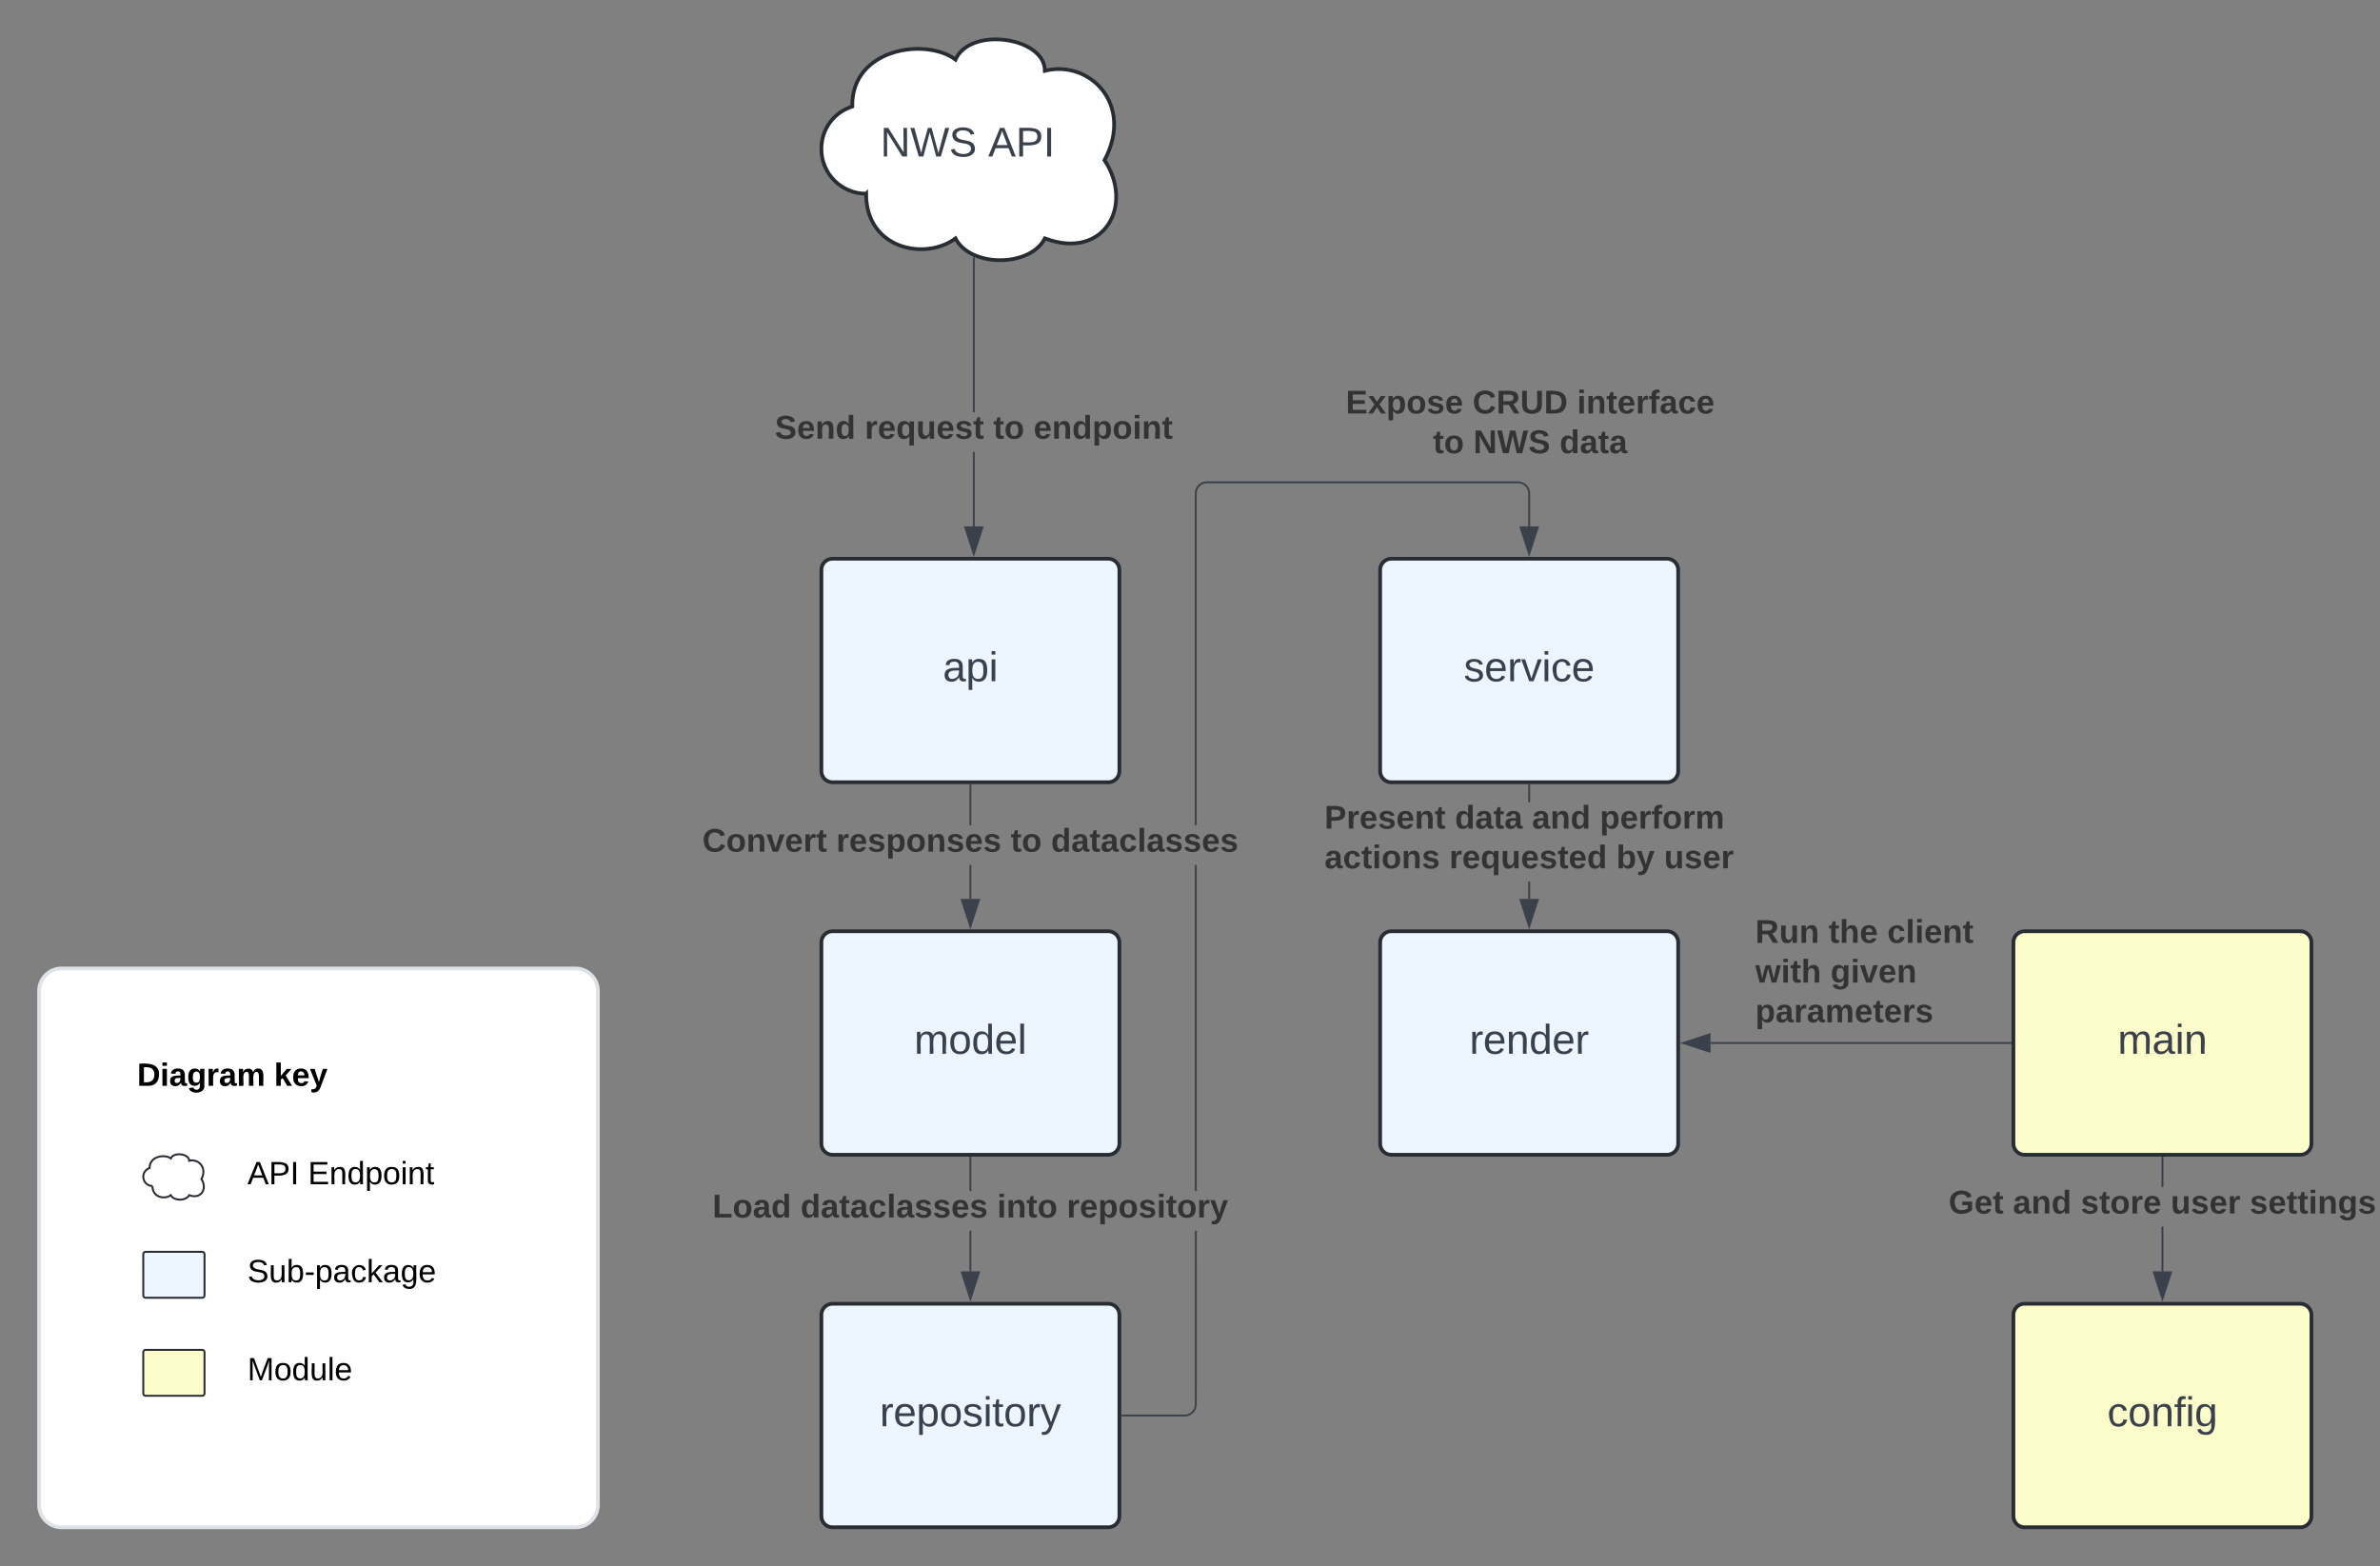 <svg xmlns="http://www.w3.org/2000/svg" xmlns:xlink="http://www.w3.org/1999/xlink" xmlns:lucid="lucid" width="1277.81" height="841"><rect width="100%" height="100%" fill="#808080" stroke="none"/><g transform="translate(281 460)" lucid:page-tab-id="0_0"><path d="M160-154a6 6 0 0 1 6-6h148a6 6 0 0 1 6 6v108a6 6 0 0 1-6 6H166a6 6 0 0 1-6-6z" stroke="#282c33" stroke-width="2" fill="#edf5ff"/><use xlink:href="#a" transform="matrix(1,0,0,1,172,-148) translate(53.216 53.778)"/><path d="M160 46a6 6 0 0 1 6-6h148a6 6 0 0 1 6 6v108a6 6 0 0 1-6 6H166a6 6 0 0 1-6-6z" stroke="#282c33" stroke-width="2" fill="#edf5ff"/><use xlink:href="#b" transform="matrix(1,0,0,1,172,52) translate(37.815 53.778)"/><path d="M160 246a6 6 0 0 1 6-6h148a6 6 0 0 1 6 6v108a6 6 0 0 1-6 6H166a6 6 0 0 1-6-6z" stroke="#282c33" stroke-width="2" fill="#edf5ff"/><use xlink:href="#c" transform="matrix(1,0,0,1,172,252) translate(19.327 53.778)"/><path d="M460-154a6 6 0 0 1 6-6h148a6 6 0 0 1 6 6v108a6 6 0 0 1-6 6H466a6 6 0 0 1-6-6z" stroke="#282c33" stroke-width="2" fill="#edf5ff"/><use xlink:href="#d" transform="matrix(1,0,0,1,472,-148) translate(32.877 53.778)"/><path d="M460 46a6 6 0 0 1 6-6h148a6 6 0 0 1 6 6v108a6 6 0 0 1-6 6H466a6 6 0 0 1-6-6z" stroke="#282c33" stroke-width="2" fill="#edf5ff"/><use xlink:href="#e" transform="matrix(1,0,0,1,472,52) translate(35.963 53.778)"/><path d="M184-356c-13.25 0-24-10.75-24-24 0-10.6 6.5-19.55 16.58-22.82C176-434 216-440 232-428c8-18 48-12 48 6 24-6 48 18 32 48 16 24 0 54-32 42-8 15.6-40 15.6-48 0-16 12-48 6-48-24z" stroke="#282c33" stroke-width="2" fill="#fff"/><use xlink:href="#f" transform="matrix(1,0,0,1,165,-435) translate(26.648 59.028)"/><use xlink:href="#g" transform="matrix(1,0,0,1,165,-435) translate(84.549 59.028)"/><path d="M240.47 22.62h-.94V4.4h.94zm0-39.56h-.94V-38.5h.94z" stroke="#3a414a" stroke-width=".05" fill="#3a414a"/><path d="M240.47-38.5h-.94v-.5h.94z" fill="#3a414a"/><path stroke="#3a414a" stroke-width=".05" fill="#3a414a"/><path d="M240 37.38l-4.63-14.26h9.26z" fill="#3a414a"/><path d="M240 38.92l-5.3-16.28h10.6zm-3.98-15.33L240 35.83l3.98-12.25z" stroke="#3a414a" stroke-width=".05" fill="#3a414a"/><use xlink:href="#h" transform="matrix(1,0,0,1,96.074,-16.943) translate(0 14.222)"/><use xlink:href="#i" transform="matrix(1,0,0,1,96.074,-16.943) translate(71.901 14.222)"/><use xlink:href="#j" transform="matrix(1,0,0,1,96.074,-16.943) translate(165.58 14.222)"/><use xlink:href="#k" transform="matrix(1,0,0,1,96.074,-16.943) translate(187.21 14.222)"/><path d="M240.47 222.62h-.94v-21.8h.94zm0-43.15h-.94V161.5h.94z" stroke="#3a414a" stroke-width=".05" fill="#3a414a"/><path d="M240.47 161.5h-.94v-.5h.94z" fill="#3a414a"/><path stroke="#3a414a" stroke-width=".05" fill="#3a414a"/><path d="M240 237.38l-4.63-14.26h9.26z" fill="#3a414a"/><path d="M240 238.92l-5.3-16.28h10.6zm-3.98-15.33l3.98 12.25 3.98-12.26z" stroke="#3a414a" stroke-width=".05" fill="#3a414a"/><use xlink:href="#l" transform="matrix(1,0,0,1,101.531,179.471) translate(0 14.222)"/><use xlink:href="#m" transform="matrix(1,0,0,1,101.531,179.471) translate(47.259 14.222)"/><use xlink:href="#n" transform="matrix(1,0,0,1,101.531,179.471) translate(152.84 14.222)"/><use xlink:href="#o" transform="matrix(1,0,0,1,101.531,179.471) translate(190.222 14.222)"/><path d="M242.32-177.38h-.95v-39.95h.95zm0-61.3h-.95v-82.95h.95z" stroke="#3a414a" stroke-width=".05" fill="#3a414a"/><path d="M242.32-321.92v.3h-.95v-.7z" fill="#3a414a"/><path stroke="#3a414a" stroke-width=".05" fill="#3a414a"/><path d="M241.85-162.62l-4.64-14.26h9.28z" fill="#3a414a"/><path d="M241.85-161.08l-5.3-16.28h10.6zm-3.98-15.33l3.98 12.24 3.98-12.25z" stroke="#3a414a" stroke-width=".05" fill="#3a414a"/><use xlink:href="#p" transform="matrix(1,0,0,1,135.008,-238.668) translate(0 14.222)"/><use xlink:href="#q" transform="matrix(1,0,0,1,135.008,-238.668) translate(48.296 14.222)"/><use xlink:href="#j" transform="matrix(1,0,0,1,135.008,-238.668) translate(117.284 14.222)"/><use xlink:href="#r" transform="matrix(1,0,0,1,135.008,-238.668) translate(138.914 14.222)"/><path d="M361.48 294.02l-.08 1-.24.98-.4.94-.52.87-.66.78-.77.66-.86.53-.94.4-1 .23-.98.08H321.5v-.96h33.48l.88-.06.85-.2.8-.34.75-.45.66-.56.57-.65.45-.74.33-.8.2-.84.07-.88V200.8h.96zm0-114.55h-.96V4.4h.96zM535-201.4l1 .24.94.4.87.52.78.66.66.77.53.86.4.94.23 1 .08.98v17.64h-.96v-17.6l-.06-.88-.2-.85-.34-.8-.45-.75-.56-.66-.65-.57-.74-.45-.8-.33-.84-.2-.88-.08H367.02l-.88.07-.85.2-.8.34-.75.45-.66.56-.57.65-.45.74-.33.8-.2.84-.07.88v178.04h-.96v-178.08l.08-1 .24-.98.4-.94.52-.87.66-.78.77-.66.86-.53.94-.4 1-.23.98-.07h167.04z" stroke="#3a414a" stroke-width=".05" fill="#3a414a"/><path d="M321.5 300.48h-.5v-.96h.5z" fill="#3a414a"/><path stroke="#3a414a" stroke-width=".05" fill="#3a414a"/><path d="M540-162.62l-4.63-14.26h9.26z" fill="#3a414a"/><path d="M540-161.08l-5.3-16.28h10.6zm-3.98-15.33l3.98 12.25 3.98-12.26z" stroke="#3a414a" stroke-width=".05" fill="#3a414a"/><use xlink:href="#s" transform="matrix(1,0,0,1,441.55,-252.234) translate(0.005 14.222)"/><use xlink:href="#t" transform="matrix(1,0,0,1,441.55,-252.234) translate(68.054 14.222)"/><use xlink:href="#u" transform="matrix(1,0,0,1,441.55,-252.234) translate(124.153 14.222)"/><use xlink:href="#v" transform="matrix(1,0,0,1,441.55,-252.234) translate(46.845 35.556)"/><use xlink:href="#w" transform="matrix(1,0,0,1,441.55,-252.234) translate(68.474 35.556)"/><use xlink:href="#x" transform="matrix(1,0,0,1,441.55,-252.234) translate(114.795 35.556)"/><path d="M540.48 22.62h-.96v-9.3h.96zm0-51.95h-.96v-9.17h.96z" stroke="#3a414a" stroke-width=".05" fill="#3a414a"/><path d="M540.48-38.5h-.96v-.5h.96z" fill="#3a414a"/><path stroke="#3a414a" stroke-width=".05" fill="#3a414a"/><path d="M540 37.38l-4.63-14.26h9.26z" fill="#3a414a"/><path d="M540 38.92l-5.3-16.28h10.6zm-3.98-15.33L540 35.83l3.98-12.25z" stroke="#3a414a" stroke-width=".05" fill="#3a414a"/><use xlink:href="#y" transform="matrix(1,0,0,1,430.099,-29.333) translate(0 14.222)"/><use xlink:href="#z" transform="matrix(1,0,0,1,430.099,-29.333) translate(70.025 14.222)"/><use xlink:href="#A" transform="matrix(1,0,0,1,430.099,-29.333) translate(111.407 14.222)"/><use xlink:href="#B" transform="matrix(1,0,0,1,430.099,-29.333) translate(147.852 14.222)"/><use xlink:href="#C" transform="matrix(1,0,0,1,430.099,-29.333) translate(0 35.556)"/><use xlink:href="#D" transform="matrix(1,0,0,1,430.099,-29.333) translate(67.012 35.556)"/><use xlink:href="#E" transform="matrix(1,0,0,1,430.099,-29.333) translate(156.691 35.556)"/><use xlink:href="#F" transform="matrix(1,0,0,1,430.099,-29.333) translate(182.321 35.556)"/><path d="M800 46a6 6 0 0 1 6-6h148a6 6 0 0 1 6 6v108a6 6 0 0 1-6 6H806a6 6 0 0 1-6-6z" stroke="#282c33" stroke-width="2" fill="#fcfcca"/><g><use xlink:href="#G" transform="matrix(1,0,0,1,812,52) translate(43.988 53.778)"/></g><path d="M800 246a6 6 0 0 1 6-6h148a6 6 0 0 1 6 6v108a6 6 0 0 1-6 6H806a6 6 0 0 1-6-6z" stroke="#282c33" stroke-width="2" fill="#fcfcca"/><g><use xlink:href="#H" transform="matrix(1,0,0,1,812,252) translate(38.401 53.778)"/></g><path d="M798.5 100H637.38" stroke="#3a414a" fill="none"/><path d="M799 100.47h-.5v-.94h.5z" stroke="#3a414a" stroke-width=".05" fill="#3a414a"/><path d="M622.62 100l14.26-4.64v9.28z" stroke="#3a414a" fill="#3a414a"/><g><use xlink:href="#I" transform="matrix(1,0,0,1,661.407,32) translate(0 14.222)"/><use xlink:href="#J" transform="matrix(1,0,0,1,661.407,32) translate(39.358 14.222)"/><use xlink:href="#K" transform="matrix(1,0,0,1,661.407,32) translate(70.864 14.222)"/><use xlink:href="#L" transform="matrix(1,0,0,1,661.407,32) translate(0 35.556)"/><use xlink:href="#M" transform="matrix(1,0,0,1,661.407,32) translate(40.395 35.556)"/><use xlink:href="#N" transform="matrix(1,0,0,1,661.407,32) translate(0 56.889)"/></g><path d="M880.48 222.62h-.96v-23.95h.96zm0-45.3h-.96V161.5h.96z" stroke="#3a414a" stroke-width=".05" fill="#3a414a"/><path d="M880.48 161.5h-.96v-.5h.96z" fill="#3a414a"/><path stroke="#3a414a" stroke-width=".05" fill="#3a414a"/><path d="M880 237.38l-4.63-14.26h9.26z" fill="#3a414a"/><path d="M880 238.92l-5.3-16.28h10.6zm-3.98-15.33l3.98 12.25 3.98-12.26z" stroke="#3a414a" stroke-width=".05" fill="#3a414a"/><g><use xlink:href="#O" transform="matrix(1,0,0,1,765.185,177.333) translate(0 14.222)"/><use xlink:href="#P" transform="matrix(1,0,0,1,765.185,177.333) translate(34.519 14.222)"/><use xlink:href="#Q" transform="matrix(1,0,0,1,765.185,177.333) translate(70.963 14.222)"/><use xlink:href="#R" transform="matrix(1,0,0,1,765.185,177.333) translate(119.259 14.222)"/><use xlink:href="#S" transform="matrix(1,0,0,1,765.185,177.333) translate(161.679 14.222)"/></g><path d="M-260 72a12 12 0 0 1 12-12H28a12 12 0 0 1 12 12v276a12 12 0 0 1-12 12h-276a12 12 0 0 1-12-12z" stroke="#dfe3e8" stroke-width="2" fill="#fff"/><path d="M-199.15 176.77c-2.72 0-4.93-2.2-4.93-4.94 0-2.18 1.33-4.02 3.4-4.7-.1-6.4 8.1-7.63 11.4-5.16 1.64-3.7 9.87-2.47 9.87 1.23 4.92-1.23 9.85 3.7 6.56 9.87 3.3 4.93 0 11.1-6.57 8.63-1.66 3.2-8.24 3.2-9.88 0-3.3 2.47-9.87 1.23-9.87-4.93z" stroke="#282c33" stroke-width="1.05" fill="#fff"/><path d="M-204.08 213.36c0-.68.55-1.24 1.23-1.24h30.42c.7 0 1.24.56 1.24 1.24v22.2c0 .68-.54 1.23-1.23 1.23h-30.42c-.68 0-1.23-.56-1.23-1.24z" stroke="#282c33" stroke-width="1.05" fill="#edf5ff"/><path d="M-204.08 266c0-.7.55-1.25 1.23-1.25h30.42c.7 0 1.24.56 1.24 1.24v22.2c0 .67-.54 1.22-1.23 1.22h-30.42c-.68 0-1.23-.55-1.23-1.23z" stroke="#282c33" stroke-width="1.05" fill="#fcfcca"/><g><use xlink:href="#T" transform="matrix(1,0,0,1,-207.373,99.47) translate(0 23.524)"/><use xlink:href="#U" transform="matrix(1,0,0,1,-207.373,99.47) translate(73.537 23.524)"/></g><g><use xlink:href="#V" transform="matrix(1,0,0,1,-148.167,152.097) translate(0 23.729)"/><use xlink:href="#W" transform="matrix(1,0,0,1,-148.167,152.097) translate(32.513 23.729)"/></g><g><use xlink:href="#X" transform="matrix(1,0,0,1,-148.167,204.724) translate(0 23.729)"/></g><g><use xlink:href="#Y" transform="matrix(1,0,0,1,-148.167,257.352) translate(0 23.729)"/></g><defs><path fill="#3a414a" d="M141-36C126-15 110 5 73 4 37 3 15-17 15-53c-1-64 63-63 125-63 3-35-9-54-41-54-24 1-41 7-42 31l-33-3c5-37 33-52 76-52 45 0 72 20 72 64v82c-1 20 7 32 28 27v20c-31 9-61-2-59-35zM48-53c0 20 12 33 32 33 41-3 63-29 60-74-43 2-92-5-92 41" id="Z"/><path fill="#3a414a" d="M115-194c55 1 70 41 70 98S169 2 115 4C84 4 66-9 55-30l1 105H24l-1-265h31l2 30c10-21 28-34 59-34zm-8 174c40 0 45-34 45-75s-6-73-45-74c-42 0-51 32-51 76 0 43 10 73 51 73" id="aa"/><path fill="#3a414a" d="M24-231v-30h32v30H24zM24 0v-190h32V0H24" id="ab"/><g id="a"><use transform="matrix(0.062,0,0,0.062,0,0)" xlink:href="#Z"/><use transform="matrix(0.062,0,0,0.062,12.346,0)" xlink:href="#aa"/><use transform="matrix(0.062,0,0,0.062,24.691,0)" xlink:href="#ab"/></g><path fill="#3a414a" d="M210-169c-67 3-38 105-44 169h-31v-121c0-29-5-50-35-48C34-165 62-65 56 0H25l-1-190h30c1 10-1 24 2 32 10-44 99-50 107 0 11-21 27-35 58-36 85-2 47 119 55 194h-31v-121c0-29-5-49-35-48" id="ac"/><path fill="#3a414a" d="M100-194c62-1 85 37 85 99 1 63-27 99-86 99S16-35 15-95c0-66 28-99 85-99zM99-20c44 1 53-31 53-75 0-43-8-75-51-75s-53 32-53 75 10 74 51 75" id="ad"/><path fill="#3a414a" d="M85-194c31 0 48 13 60 33l-1-100h32l1 261h-30c-2-10 0-23-3-31C134-8 116 4 85 4 32 4 16-35 15-94c0-66 23-100 70-100zm9 24c-40 0-46 34-46 75 0 40 6 74 45 74 42 0 51-32 51-76 0-42-9-74-50-73" id="ae"/><path fill="#3a414a" d="M100-194c63 0 86 42 84 106H49c0 40 14 67 53 68 26 1 43-12 49-29l28 8c-11 28-37 45-77 45C44 4 14-33 15-96c1-61 26-98 85-98zm52 81c6-60-76-77-97-28-3 7-6 17-6 28h103" id="af"/><path fill="#3a414a" d="M24 0v-261h32V0H24" id="ag"/><g id="b"><use transform="matrix(0.062,0,0,0.062,0,0)" xlink:href="#ac"/><use transform="matrix(0.062,0,0,0.062,18.457,0)" xlink:href="#ad"/><use transform="matrix(0.062,0,0,0.062,30.802,0)" xlink:href="#ae"/><use transform="matrix(0.062,0,0,0.062,43.148,0)" xlink:href="#af"/><use transform="matrix(0.062,0,0,0.062,55.494,0)" xlink:href="#ag"/></g><path fill="#3a414a" d="M114-163C36-179 61-72 57 0H25l-1-190h30c1 12-1 29 2 39 6-27 23-49 58-41v29" id="ah"/><path fill="#3a414a" d="M135-143c-3-34-86-38-87 0 15 53 115 12 119 90S17 21 10-45l28-5c4 36 97 45 98 0-10-56-113-15-118-90-4-57 82-63 122-42 12 7 21 19 24 35" id="ai"/><path fill="#3a414a" d="M59-47c-2 24 18 29 38 22v24C64 9 27 4 27-40v-127H5v-23h24l9-43h21v43h35v23H59v120" id="aj"/><path fill="#3a414a" d="M179-190L93 31C79 59 56 82 12 73V49c39 6 53-20 64-50L1-190h34L92-34l54-156h33" id="ak"/><g id="c"><use transform="matrix(0.062,0,0,0.062,0,0)" xlink:href="#ah"/><use transform="matrix(0.062,0,0,0.062,7.346,0)" xlink:href="#af"/><use transform="matrix(0.062,0,0,0.062,19.691,0)" xlink:href="#aa"/><use transform="matrix(0.062,0,0,0.062,32.037,0)" xlink:href="#ad"/><use transform="matrix(0.062,0,0,0.062,44.383,0)" xlink:href="#ai"/><use transform="matrix(0.062,0,0,0.062,55.494,0)" xlink:href="#ab"/><use transform="matrix(0.062,0,0,0.062,60.37,0)" xlink:href="#aj"/><use transform="matrix(0.062,0,0,0.062,66.543,0)" xlink:href="#ad"/><use transform="matrix(0.062,0,0,0.062,78.889,0)" xlink:href="#ah"/><use transform="matrix(0.062,0,0,0.062,86.235,0)" xlink:href="#ak"/></g><path fill="#3a414a" d="M108 0H70L1-190h34L89-25l56-165h34" id="al"/><path fill="#3a414a" d="M96-169c-40 0-48 33-48 73s9 75 48 75c24 0 41-14 43-38l32 2c-6 37-31 61-74 61-59 0-76-41-82-99-10-93 101-131 147-64 4 7 5 14 7 22l-32 3c-4-21-16-35-41-35" id="am"/><g id="d"><use transform="matrix(0.062,0,0,0.062,0,0)" xlink:href="#ai"/><use transform="matrix(0.062,0,0,0.062,11.111,0)" xlink:href="#af"/><use transform="matrix(0.062,0,0,0.062,23.457,0)" xlink:href="#ah"/><use transform="matrix(0.062,0,0,0.062,30.802,0)" xlink:href="#al"/><use transform="matrix(0.062,0,0,0.062,41.914,0)" xlink:href="#ab"/><use transform="matrix(0.062,0,0,0.062,46.79,0)" xlink:href="#am"/><use transform="matrix(0.062,0,0,0.062,57.901,0)" xlink:href="#af"/></g><path fill="#3a414a" d="M117-194c89-4 53 116 60 194h-32v-121c0-31-8-49-39-48C34-167 62-67 57 0H25l-1-190h30c1 10-1 24 2 32 11-22 29-35 61-36" id="an"/><g id="e"><use transform="matrix(0.062,0,0,0.062,0,0)" xlink:href="#ah"/><use transform="matrix(0.062,0,0,0.062,7.346,0)" xlink:href="#af"/><use transform="matrix(0.062,0,0,0.062,19.691,0)" xlink:href="#an"/><use transform="matrix(0.062,0,0,0.062,32.037,0)" xlink:href="#ae"/><use transform="matrix(0.062,0,0,0.062,44.383,0)" xlink:href="#af"/><use transform="matrix(0.062,0,0,0.062,56.728,0)" xlink:href="#ah"/></g><path fill="#3a414a" d="M190 0L58-211 59 0H30v-248h39L202-35l-2-213h31V0h-41" id="ao"/><path fill="#3a414a" d="M266 0h-40l-56-210L115 0H75L2-248h35L96-30l15-64 43-154h32l59 218 59-218h35" id="ap"/><path fill="#3a414a" d="M185-189c-5-48-123-54-124 2 14 75 158 14 163 119 3 78-121 87-175 55-17-10-28-26-33-46l33-7c5 56 141 63 141-1 0-78-155-14-162-118-5-82 145-84 179-34 5 7 8 16 11 25" id="aq"/><g id="f"><use transform="matrix(0.062,0,0,0.062,0,0)" xlink:href="#ao"/><use transform="matrix(0.062,0,0,0.062,15.988,0)" xlink:href="#ap"/><use transform="matrix(0.062,0,0,0.062,36.914,0)" xlink:href="#aq"/></g><path fill="#3a414a" d="M205 0l-28-72H64L36 0H1l101-248h38L239 0h-34zm-38-99l-47-123c-12 45-31 82-46 123h93" id="ar"/><path fill="#3a414a" d="M30-248c87 1 191-15 191 75 0 78-77 80-158 76V0H30v-248zm33 125c57 0 124 11 124-50 0-59-68-47-124-48v98" id="as"/><path fill="#3a414a" d="M33 0v-248h34V0H33" id="at"/><g id="g"><use transform="matrix(0.062,0,0,0.062,0,0)" xlink:href="#ar"/><use transform="matrix(0.062,0,0,0.062,14.815,0)" xlink:href="#as"/><use transform="matrix(0.062,0,0,0.062,29.63,0)" xlink:href="#at"/></g><path fill="#333" d="M67-125c0 53 21 87 73 88 37 1 54-22 65-47l45 17C233-25 199 4 140 4 58 4 20-42 15-125 8-235 124-281 211-232c18 10 29 29 36 50l-46 12c-8-25-30-41-62-41-52 0-71 34-72 86" id="au"/><path fill="#333" d="M110-194c64 0 96 36 96 99 0 64-35 99-97 99-61 0-95-36-95-99 0-62 34-99 96-99zm-1 164c35 0 45-28 45-65 0-40-10-65-43-65-34 0-45 26-45 65 0 36 10 65 43 65" id="av"/><path fill="#333" d="M135-194c87-1 58 113 63 194h-50c-7-57 23-157-34-157-59 0-34 97-39 157H25l-1-190h47c2 12-1 28 3 38 12-26 28-41 61-42" id="aw"/><path fill="#333" d="M128 0H69L1-190h53L99-40l48-150h52" id="ax"/><path fill="#333" d="M185-48c-13 30-37 53-82 52C43 2 14-33 14-96s30-98 90-98c62 0 83 45 84 108H66c0 31 8 55 39 56 18 0 30-7 34-22zm-45-69c5-46-57-63-70-21-2 6-4 13-4 21h74" id="ay"/><path fill="#333" d="M135-150c-39-12-60 13-60 57V0H25l-1-190h47c2 13-1 29 3 40 6-28 27-53 61-41v41" id="az"/><path fill="#333" d="M115-3C79 11 28 4 28-45v-112H4v-33h27l15-45h31v45h36v33H77v99c-1 23 16 31 38 25v30" id="aA"/><g id="h"><use transform="matrix(0.049,0,0,0.049,0,0)" xlink:href="#au"/><use transform="matrix(0.049,0,0,0.049,12.79,0)" xlink:href="#av"/><use transform="matrix(0.049,0,0,0.049,23.605,0)" xlink:href="#aw"/><use transform="matrix(0.049,0,0,0.049,34.42,0)" xlink:href="#ax"/><use transform="matrix(0.049,0,0,0.049,44.296,0)" xlink:href="#ay"/><use transform="matrix(0.049,0,0,0.049,54.173,0)" xlink:href="#az"/><use transform="matrix(0.049,0,0,0.049,61.086,0)" xlink:href="#aA"/></g><path fill="#333" d="M137-138c1-29-70-34-71-4 15 46 118 7 119 86 1 83-164 76-172 9l43-7c4 19 20 25 44 25 33 8 57-30 24-41C81-84 22-81 20-136c-2-80 154-74 161-7" id="aB"/><path fill="#333" d="M135-194c53 0 70 44 70 98 0 56-19 98-73 100-31 1-45-17-59-34 3 33 2 69 2 105H25l-1-265h48c2 10 0 23 3 31 11-24 29-35 60-35zM114-30c33 0 39-31 40-66 0-38-9-64-40-64-56 0-55 130 0 130" id="aC"/><g id="i"><use transform="matrix(0.049,0,0,0.049,0,0)" xlink:href="#az"/><use transform="matrix(0.049,0,0,0.049,6.914,0)" xlink:href="#ay"/><use transform="matrix(0.049,0,0,0.049,16.79,0)" xlink:href="#aB"/><use transform="matrix(0.049,0,0,0.049,26.667,0)" xlink:href="#aC"/><use transform="matrix(0.049,0,0,0.049,37.481,0)" xlink:href="#av"/><use transform="matrix(0.049,0,0,0.049,48.296,0)" xlink:href="#aw"/><use transform="matrix(0.049,0,0,0.049,59.111,0)" xlink:href="#aB"/><use transform="matrix(0.049,0,0,0.049,68.988,0)" xlink:href="#ay"/><use transform="matrix(0.049,0,0,0.049,78.864,0)" xlink:href="#aB"/></g><g id="j"><use transform="matrix(0.049,0,0,0.049,0,0)" xlink:href="#aA"/><use transform="matrix(0.049,0,0,0.049,5.877,0)" xlink:href="#av"/></g><path fill="#333" d="M88-194c31-1 46 15 58 34l-1-101h50l1 261h-48c-2-10 0-23-3-31C134-8 116 4 84 4 32 4 16-41 15-95c0-56 19-97 73-99zm17 164c33 0 40-30 41-66 1-37-9-64-41-64s-38 30-39 65c0 43 13 65 39 65" id="aD"/><path fill="#333" d="M133-34C117-15 103 5 69 4 32 3 11-16 11-54c-1-60 55-63 116-61 1-26-3-47-28-47-18 1-26 9-28 27l-52-2c7-38 36-58 82-57s74 22 75 68l1 82c-1 14 12 18 25 15v27c-30 8-71 5-69-32zm-48 3c29 0 43-24 42-57-32 0-66-3-65 30 0 17 8 27 23 27" id="aE"/><path fill="#333" d="M190-63c-7 42-38 67-86 67-59 0-84-38-90-98-12-110 154-137 174-36l-49 2c-2-19-15-32-35-32-30 0-35 28-38 64-6 74 65 87 74 30" id="aF"/><path fill="#333" d="M25 0v-261h50V0H25" id="aG"/><g id="k"><use transform="matrix(0.049,0,0,0.049,0,0)" xlink:href="#aD"/><use transform="matrix(0.049,0,0,0.049,10.815,0)" xlink:href="#aE"/><use transform="matrix(0.049,0,0,0.049,20.691,0)" xlink:href="#aA"/><use transform="matrix(0.049,0,0,0.049,26.568,0)" xlink:href="#aE"/><use transform="matrix(0.049,0,0,0.049,36.444,0)" xlink:href="#aF"/><use transform="matrix(0.049,0,0,0.049,46.321,0)" xlink:href="#aG"/><use transform="matrix(0.049,0,0,0.049,51.259,0)" xlink:href="#aE"/><use transform="matrix(0.049,0,0,0.049,61.136,0)" xlink:href="#aB"/><use transform="matrix(0.049,0,0,0.049,71.012,0)" xlink:href="#aB"/><use transform="matrix(0.049,0,0,0.049,80.889,0)" xlink:href="#ay"/><use transform="matrix(0.049,0,0,0.049,90.765,0)" xlink:href="#aB"/></g><path fill="#333" d="M24 0v-248h52v208h133V0H24" id="aH"/><g id="l"><use transform="matrix(0.049,0,0,0.049,0,0)" xlink:href="#aH"/><use transform="matrix(0.049,0,0,0.049,10.815,0)" xlink:href="#av"/><use transform="matrix(0.049,0,0,0.049,21.63,0)" xlink:href="#aE"/><use transform="matrix(0.049,0,0,0.049,31.506,0)" xlink:href="#aD"/></g><g id="m"><use transform="matrix(0.049,0,0,0.049,0,0)" xlink:href="#aD"/><use transform="matrix(0.049,0,0,0.049,10.815,0)" xlink:href="#aE"/><use transform="matrix(0.049,0,0,0.049,20.691,0)" xlink:href="#aA"/><use transform="matrix(0.049,0,0,0.049,26.568,0)" xlink:href="#aE"/><use transform="matrix(0.049,0,0,0.049,36.444,0)" xlink:href="#aF"/><use transform="matrix(0.049,0,0,0.049,46.321,0)" xlink:href="#aG"/><use transform="matrix(0.049,0,0,0.049,51.259,0)" xlink:href="#aE"/><use transform="matrix(0.049,0,0,0.049,61.136,0)" xlink:href="#aB"/><use transform="matrix(0.049,0,0,0.049,71.012,0)" xlink:href="#aB"/><use transform="matrix(0.049,0,0,0.049,80.889,0)" xlink:href="#ay"/><use transform="matrix(0.049,0,0,0.049,90.765,0)" xlink:href="#aB"/></g><path fill="#333" d="M25-224v-37h50v37H25zM25 0v-190h50V0H25" id="aI"/><g id="n"><use transform="matrix(0.049,0,0,0.049,0,0)" xlink:href="#aI"/><use transform="matrix(0.049,0,0,0.049,4.938,0)" xlink:href="#aw"/><use transform="matrix(0.049,0,0,0.049,15.753,0)" xlink:href="#aA"/><use transform="matrix(0.049,0,0,0.049,21.63,0)" xlink:href="#av"/></g><path fill="#333" d="M123 10C108 53 80 86 19 72V37c35 8 53-11 59-39L3-190h52l48 148c12-52 28-100 44-148h51" id="aJ"/><g id="o"><use transform="matrix(0.049,0,0,0.049,0,0)" xlink:href="#az"/><use transform="matrix(0.049,0,0,0.049,6.914,0)" xlink:href="#ay"/><use transform="matrix(0.049,0,0,0.049,16.79,0)" xlink:href="#aC"/><use transform="matrix(0.049,0,0,0.049,27.605,0)" xlink:href="#av"/><use transform="matrix(0.049,0,0,0.049,38.42,0)" xlink:href="#aB"/><use transform="matrix(0.049,0,0,0.049,48.296,0)" xlink:href="#aI"/><use transform="matrix(0.049,0,0,0.049,53.235,0)" xlink:href="#aA"/><use transform="matrix(0.049,0,0,0.049,59.111,0)" xlink:href="#av"/><use transform="matrix(0.049,0,0,0.049,69.926,0)" xlink:href="#az"/><use transform="matrix(0.049,0,0,0.049,76.84,0)" xlink:href="#aJ"/></g><path fill="#333" d="M169-182c-1-43-94-46-97-3 18 66 151 10 154 114 3 95-165 93-204 36-6-8-10-19-12-30l50-8c3 46 112 56 116 5-17-69-150-10-154-114-4-87 153-88 188-35 5 8 8 18 10 28" id="aK"/><g id="p"><use transform="matrix(0.049,0,0,0.049,0,0)" xlink:href="#aK"/><use transform="matrix(0.049,0,0,0.049,11.852,0)" xlink:href="#ay"/><use transform="matrix(0.049,0,0,0.049,21.728,0)" xlink:href="#aw"/><use transform="matrix(0.049,0,0,0.049,32.543,0)" xlink:href="#aD"/></g><path fill="#333" d="M84 4C32 4 15-41 15-95c0-55 18-99 73-99 29 0 47 12 58 34l2-30h48l-1 265h-49V-32C136-9 114 4 84 4zm21-34c32 0 41-29 41-66 0-36-9-64-40-64-33 0-39 30-40 65 0 43 13 65 39 65" id="aL"/><path fill="#333" d="M85 4C-2 5 27-109 22-190h50c7 57-23 150 33 157 60-5 35-97 40-157h50l1 190h-47c-2-12 1-28-3-38-12 25-28 42-61 42" id="aM"/><g id="q"><use transform="matrix(0.049,0,0,0.049,0,0)" xlink:href="#az"/><use transform="matrix(0.049,0,0,0.049,6.914,0)" xlink:href="#ay"/><use transform="matrix(0.049,0,0,0.049,16.79,0)" xlink:href="#aL"/><use transform="matrix(0.049,0,0,0.049,27.605,0)" xlink:href="#aM"/><use transform="matrix(0.049,0,0,0.049,38.42,0)" xlink:href="#ay"/><use transform="matrix(0.049,0,0,0.049,48.296,0)" xlink:href="#aB"/><use transform="matrix(0.049,0,0,0.049,58.173,0)" xlink:href="#aA"/></g><g id="r"><use transform="matrix(0.049,0,0,0.049,0,0)" xlink:href="#ay"/><use transform="matrix(0.049,0,0,0.049,9.877,0)" xlink:href="#aw"/><use transform="matrix(0.049,0,0,0.049,20.691,0)" xlink:href="#aD"/><use transform="matrix(0.049,0,0,0.049,31.506,0)" xlink:href="#aC"/><use transform="matrix(0.049,0,0,0.049,42.321,0)" xlink:href="#av"/><use transform="matrix(0.049,0,0,0.049,53.136,0)" xlink:href="#aI"/><use transform="matrix(0.049,0,0,0.049,58.074,0)" xlink:href="#aw"/><use transform="matrix(0.049,0,0,0.049,68.889,0)" xlink:href="#aA"/></g><path fill="#333" d="M24 0v-248h195v40H76v63h132v40H76v65h150V0H24" id="aN"/><path fill="#333" d="M144 0l-44-69L55 0H2l70-98-66-92h53l41 62 40-62h54l-67 91 71 99h-54" id="aO"/><g id="s"><use transform="matrix(0.049,0,0,0.049,0,0)" xlink:href="#aN"/><use transform="matrix(0.049,0,0,0.049,11.852,0)" xlink:href="#aO"/><use transform="matrix(0.049,0,0,0.049,21.728,0)" xlink:href="#aC"/><use transform="matrix(0.049,0,0,0.049,32.543,0)" xlink:href="#av"/><use transform="matrix(0.049,0,0,0.049,43.358,0)" xlink:href="#aB"/><use transform="matrix(0.049,0,0,0.049,53.235,0)" xlink:href="#ay"/></g><path fill="#333" d="M240-174c0 40-23 61-54 70L253 0h-59l-57-94H76V0H24v-248c93 4 217-23 216 74zM76-134c48-2 112 12 112-38 0-48-66-32-112-35v73" id="aP"/><path fill="#333" d="M238-95c0 69-44 99-111 99C63 4 22-25 22-93v-155h51v151c-1 38 19 59 55 60 90 1 49-130 58-211h52v153" id="aQ"/><path fill="#333" d="M24-248c120-7 223 5 221 122C244-46 201 0 124 0H24v-248zM76-40c74 7 117-18 117-86 0-67-45-88-117-82v168" id="aR"/><g id="t"><use transform="matrix(0.049,0,0,0.049,0,0)" xlink:href="#au"/><use transform="matrix(0.049,0,0,0.049,12.79,0)" xlink:href="#aP"/><use transform="matrix(0.049,0,0,0.049,25.58,0)" xlink:href="#aQ"/><use transform="matrix(0.049,0,0,0.049,38.37,0)" xlink:href="#aR"/></g><path fill="#333" d="M121-226c-27-7-43 5-38 36h38v33H83V0H34v-157H6v-33h28c-9-59 32-81 87-68v32" id="aS"/><g id="u"><use transform="matrix(0.049,0,0,0.049,0,0)" xlink:href="#aI"/><use transform="matrix(0.049,0,0,0.049,4.938,0)" xlink:href="#aw"/><use transform="matrix(0.049,0,0,0.049,15.753,0)" xlink:href="#aA"/><use transform="matrix(0.049,0,0,0.049,21.63,0)" xlink:href="#ay"/><use transform="matrix(0.049,0,0,0.049,31.506,0)" xlink:href="#az"/><use transform="matrix(0.049,0,0,0.049,38.42,0)" xlink:href="#aS"/><use transform="matrix(0.049,0,0,0.049,44.296,0)" xlink:href="#aE"/><use transform="matrix(0.049,0,0,0.049,54.173,0)" xlink:href="#aF"/><use transform="matrix(0.049,0,0,0.049,64.049,0)" xlink:href="#ay"/></g><g id="v"><use transform="matrix(0.049,0,0,0.049,0,0)" xlink:href="#aA"/><use transform="matrix(0.049,0,0,0.049,5.877,0)" xlink:href="#av"/></g><path fill="#333" d="M175 0L67-191c6 58 2 128 3 191H24v-248h59L193-55c-6-58-2-129-3-193h46V0h-61" id="aT"/><path fill="#333" d="M275 0h-61l-44-196L126 0H64L0-248h53L97-49l45-199h58l43 199 44-199h52" id="aU"/><g id="w"><use transform="matrix(0.049,0,0,0.049,0,0)" xlink:href="#aT"/><use transform="matrix(0.049,0,0,0.049,12.79,0)" xlink:href="#aU"/><use transform="matrix(0.049,0,0,0.049,29.531,0)" xlink:href="#aK"/></g><g id="x"><use transform="matrix(0.049,0,0,0.049,0,0)" xlink:href="#aD"/><use transform="matrix(0.049,0,0,0.049,10.815,0)" xlink:href="#aE"/><use transform="matrix(0.049,0,0,0.049,20.691,0)" xlink:href="#aA"/><use transform="matrix(0.049,0,0,0.049,26.568,0)" xlink:href="#aE"/></g><path fill="#333" d="M24-248c93 1 206-16 204 79-1 75-69 88-152 82V0H24v-248zm52 121c47 0 100 7 100-41 0-47-54-39-100-39v80" id="aV"/><g id="y"><use transform="matrix(0.049,0,0,0.049,0,0)" xlink:href="#aV"/><use transform="matrix(0.049,0,0,0.049,11.852,0)" xlink:href="#az"/><use transform="matrix(0.049,0,0,0.049,18.765,0)" xlink:href="#ay"/><use transform="matrix(0.049,0,0,0.049,28.642,0)" xlink:href="#aB"/><use transform="matrix(0.049,0,0,0.049,38.519,0)" xlink:href="#ay"/><use transform="matrix(0.049,0,0,0.049,48.395,0)" xlink:href="#aw"/><use transform="matrix(0.049,0,0,0.049,59.21,0)" xlink:href="#aA"/></g><g id="z"><use transform="matrix(0.049,0,0,0.049,0,0)" xlink:href="#aD"/><use transform="matrix(0.049,0,0,0.049,10.815,0)" xlink:href="#aE"/><use transform="matrix(0.049,0,0,0.049,20.691,0)" xlink:href="#aA"/><use transform="matrix(0.049,0,0,0.049,26.568,0)" xlink:href="#aE"/></g><g id="A"><use transform="matrix(0.049,0,0,0.049,0,0)" xlink:href="#aE"/><use transform="matrix(0.049,0,0,0.049,9.877,0)" xlink:href="#aw"/><use transform="matrix(0.049,0,0,0.049,20.691,0)" xlink:href="#aD"/></g><path fill="#333" d="M220-157c-53 9-28 100-34 157h-49v-107c1-27-5-49-29-50C55-147 81-57 75 0H25l-1-190h47c2 12-1 28 3 38 10-53 101-56 108 0 13-22 24-43 59-42 82 1 51 116 57 194h-49v-107c-1-25-5-48-29-50" id="aW"/><g id="B"><use transform="matrix(0.049,0,0,0.049,0,0)" xlink:href="#aC"/><use transform="matrix(0.049,0,0,0.049,10.815,0)" xlink:href="#ay"/><use transform="matrix(0.049,0,0,0.049,20.691,0)" xlink:href="#az"/><use transform="matrix(0.049,0,0,0.049,27.605,0)" xlink:href="#aS"/><use transform="matrix(0.049,0,0,0.049,33.481,0)" xlink:href="#av"/><use transform="matrix(0.049,0,0,0.049,44.296,0)" xlink:href="#az"/><use transform="matrix(0.049,0,0,0.049,51.21,0)" xlink:href="#aW"/></g><g id="C"><use transform="matrix(0.049,0,0,0.049,0,0)" xlink:href="#aE"/><use transform="matrix(0.049,0,0,0.049,9.877,0)" xlink:href="#aF"/><use transform="matrix(0.049,0,0,0.049,19.753,0)" xlink:href="#aA"/><use transform="matrix(0.049,0,0,0.049,25.63,0)" xlink:href="#aI"/><use transform="matrix(0.049,0,0,0.049,30.568,0)" xlink:href="#av"/><use transform="matrix(0.049,0,0,0.049,41.383,0)" xlink:href="#aw"/><use transform="matrix(0.049,0,0,0.049,52.198,0)" xlink:href="#aB"/></g><g id="D"><use transform="matrix(0.049,0,0,0.049,0,0)" xlink:href="#az"/><use transform="matrix(0.049,0,0,0.049,6.914,0)" xlink:href="#ay"/><use transform="matrix(0.049,0,0,0.049,16.79,0)" xlink:href="#aL"/><use transform="matrix(0.049,0,0,0.049,27.605,0)" xlink:href="#aM"/><use transform="matrix(0.049,0,0,0.049,38.42,0)" xlink:href="#ay"/><use transform="matrix(0.049,0,0,0.049,48.296,0)" xlink:href="#aB"/><use transform="matrix(0.049,0,0,0.049,58.173,0)" xlink:href="#aA"/><use transform="matrix(0.049,0,0,0.049,64.049,0)" xlink:href="#ay"/><use transform="matrix(0.049,0,0,0.049,73.926,0)" xlink:href="#aD"/></g><path fill="#333" d="M135-194c52 0 70 43 70 98 0 56-19 99-73 100-30 1-46-15-58-35L72 0H24l1-261h50v104c11-23 29-37 60-37zM114-30c31 0 40-27 40-66 0-37-7-63-39-63s-41 28-41 65c0 36 8 64 40 64" id="aX"/><g id="E"><use transform="matrix(0.049,0,0,0.049,0,0)" xlink:href="#aX"/><use transform="matrix(0.049,0,0,0.049,10.815,0)" xlink:href="#aJ"/></g><g id="F"><use transform="matrix(0.049,0,0,0.049,0,0)" xlink:href="#aM"/><use transform="matrix(0.049,0,0,0.049,10.815,0)" xlink:href="#aB"/><use transform="matrix(0.049,0,0,0.049,20.691,0)" xlink:href="#ay"/><use transform="matrix(0.049,0,0,0.049,30.568,0)" xlink:href="#az"/></g><g id="G"><use transform="matrix(0.062,0,0,0.062,0,0)" xlink:href="#ac"/><use transform="matrix(0.062,0,0,0.062,18.457,0)" xlink:href="#Z"/><use transform="matrix(0.062,0,0,0.062,30.802,0)" xlink:href="#ab"/><use transform="matrix(0.062,0,0,0.062,35.679,0)" xlink:href="#an"/></g><path fill="#3a414a" d="M101-234c-31-9-42 10-38 44h38v23H63V0H32v-167H5v-23h27c-7-52 17-82 69-68v24" id="aY"/><path fill="#3a414a" d="M177-190C167-65 218 103 67 71c-23-6-38-20-44-43l32-5c15 47 100 32 89-28v-30C133-14 115 1 83 1 29 1 15-40 15-95c0-56 16-97 71-98 29-1 48 16 59 35 1-10 0-23 2-32h30zM94-22c36 0 50-32 50-73 0-42-14-75-50-75-39 0-46 34-46 75s6 73 46 73" id="aZ"/><g id="H"><use transform="matrix(0.062,0,0,0.062,0,0)" xlink:href="#am"/><use transform="matrix(0.062,0,0,0.062,11.111,0)" xlink:href="#ad"/><use transform="matrix(0.062,0,0,0.062,23.457,0)" xlink:href="#an"/><use transform="matrix(0.062,0,0,0.062,35.802,0)" xlink:href="#aY"/><use transform="matrix(0.062,0,0,0.062,41.975,0)" xlink:href="#ab"/><use transform="matrix(0.062,0,0,0.062,46.852,0)" xlink:href="#aZ"/></g><g id="I"><use transform="matrix(0.049,0,0,0.049,0,0)" xlink:href="#aP"/><use transform="matrix(0.049,0,0,0.049,12.79,0)" xlink:href="#aM"/><use transform="matrix(0.049,0,0,0.049,23.605,0)" xlink:href="#aw"/></g><path fill="#333" d="M114-157C55-157 80-60 75 0H25v-261h50l-1 109c12-26 28-41 61-42 86-1 58 113 63 194h-50c-7-57 23-157-34-157" id="ba"/><g id="J"><use transform="matrix(0.049,0,0,0.049,0,0)" xlink:href="#aA"/><use transform="matrix(0.049,0,0,0.049,5.877,0)" xlink:href="#ba"/><use transform="matrix(0.049,0,0,0.049,16.691,0)" xlink:href="#ay"/></g><g id="K"><use transform="matrix(0.049,0,0,0.049,0,0)" xlink:href="#aF"/><use transform="matrix(0.049,0,0,0.049,9.877,0)" xlink:href="#aG"/><use transform="matrix(0.049,0,0,0.049,14.815,0)" xlink:href="#aI"/><use transform="matrix(0.049,0,0,0.049,19.753,0)" xlink:href="#ay"/><use transform="matrix(0.049,0,0,0.049,29.63,0)" xlink:href="#aw"/><use transform="matrix(0.049,0,0,0.049,40.444,0)" xlink:href="#aA"/></g><path fill="#333" d="M231 0h-52l-39-155L100 0H48L-1-190h46L77-45c9-52 24-97 36-145h53l37 145 32-145h46" id="bb"/><g id="L"><use transform="matrix(0.049,0,0,0.049,0,0)" xlink:href="#bb"/><use transform="matrix(0.049,0,0,0.049,13.827,0)" xlink:href="#aI"/><use transform="matrix(0.049,0,0,0.049,18.765,0)" xlink:href="#aA"/><use transform="matrix(0.049,0,0,0.049,24.642,0)" xlink:href="#ba"/></g><path fill="#333" d="M195-6C206 82 75 100 31 46c-4-6-6-13-8-21l49-6c3 16 16 24 34 25 40 0 42-37 40-79-11 22-30 35-61 35-53 0-70-43-70-97 0-56 18-96 73-97 30 0 46 14 59 34l2-30h47zm-90-29c32 0 41-27 41-63 0-35-9-62-40-62-32 0-39 29-40 63 0 36 9 62 39 62" id="bc"/><g id="M"><use transform="matrix(0.049,0,0,0.049,0,0)" xlink:href="#bc"/><use transform="matrix(0.049,0,0,0.049,10.815,0)" xlink:href="#aI"/><use transform="matrix(0.049,0,0,0.049,15.753,0)" xlink:href="#ax"/><use transform="matrix(0.049,0,0,0.049,25.63,0)" xlink:href="#ay"/><use transform="matrix(0.049,0,0,0.049,35.506,0)" xlink:href="#aw"/></g><g id="N"><use transform="matrix(0.049,0,0,0.049,0,0)" xlink:href="#aC"/><use transform="matrix(0.049,0,0,0.049,10.815,0)" xlink:href="#aE"/><use transform="matrix(0.049,0,0,0.049,20.691,0)" xlink:href="#az"/><use transform="matrix(0.049,0,0,0.049,27.605,0)" xlink:href="#aE"/><use transform="matrix(0.049,0,0,0.049,37.481,0)" xlink:href="#aW"/><use transform="matrix(0.049,0,0,0.049,53.284,0)" xlink:href="#ay"/><use transform="matrix(0.049,0,0,0.049,63.16,0)" xlink:href="#aA"/><use transform="matrix(0.049,0,0,0.049,69.037,0)" xlink:href="#ay"/><use transform="matrix(0.049,0,0,0.049,78.914,0)" xlink:href="#az"/><use transform="matrix(0.049,0,0,0.049,85.827,0)" xlink:href="#aB"/></g><path fill="#333" d="M67-125c0 54 23 88 75 88 28 0 53-7 68-21v-34h-60v-39h108v91C232-14 192 4 140 4 58 4 20-42 15-125 8-236 126-280 215-234c19 10 29 26 37 47l-47 15c-11-23-29-39-63-39-53 1-75 33-75 86" id="bd"/><g id="O"><use transform="matrix(0.049,0,0,0.049,0,0)" xlink:href="#bd"/><use transform="matrix(0.049,0,0,0.049,13.827,0)" xlink:href="#ay"/><use transform="matrix(0.049,0,0,0.049,23.704,0)" xlink:href="#aA"/></g><g id="P"><use transform="matrix(0.049,0,0,0.049,0,0)" xlink:href="#aE"/><use transform="matrix(0.049,0,0,0.049,9.877,0)" xlink:href="#aw"/><use transform="matrix(0.049,0,0,0.049,20.691,0)" xlink:href="#aD"/></g><g id="Q"><use transform="matrix(0.049,0,0,0.049,0,0)" xlink:href="#aB"/><use transform="matrix(0.049,0,0,0.049,9.877,0)" xlink:href="#aA"/><use transform="matrix(0.049,0,0,0.049,15.753,0)" xlink:href="#av"/><use transform="matrix(0.049,0,0,0.049,26.568,0)" xlink:href="#az"/><use transform="matrix(0.049,0,0,0.049,33.481,0)" xlink:href="#ay"/></g><g id="R"><use transform="matrix(0.049,0,0,0.049,0,0)" xlink:href="#aM"/><use transform="matrix(0.049,0,0,0.049,10.815,0)" xlink:href="#aB"/><use transform="matrix(0.049,0,0,0.049,20.691,0)" xlink:href="#ay"/><use transform="matrix(0.049,0,0,0.049,30.568,0)" xlink:href="#az"/></g><g id="S"><use transform="matrix(0.049,0,0,0.049,0,0)" xlink:href="#aB"/><use transform="matrix(0.049,0,0,0.049,9.877,0)" xlink:href="#ay"/><use transform="matrix(0.049,0,0,0.049,19.753,0)" xlink:href="#aA"/><use transform="matrix(0.049,0,0,0.049,25.63,0)" xlink:href="#aA"/><use transform="matrix(0.049,0,0,0.049,31.506,0)" xlink:href="#aI"/><use transform="matrix(0.049,0,0,0.049,36.444,0)" xlink:href="#aw"/><use transform="matrix(0.049,0,0,0.049,47.259,0)" xlink:href="#bc"/><use transform="matrix(0.049,0,0,0.049,58.074,0)" xlink:href="#aB"/></g><path d="M24-248c120-7 223 5 221 122C244-46 201 0 124 0H24v-248zM76-40c74 7 117-18 117-86 0-67-45-88-117-82v168" id="be"/><path d="M25-224v-37h50v37H25zM25 0v-190h50V0H25" id="bf"/><path d="M133-34C117-15 103 5 69 4 32 3 11-16 11-54c-1-60 55-63 116-61 1-26-3-47-28-47-18 1-26 9-28 27l-52-2c7-38 36-58 82-57s74 22 75 68l1 82c-1 14 12 18 25 15v27c-30 8-71 5-69-32zm-48 3c29 0 43-24 42-57-32 0-66-3-65 30 0 17 8 27 23 27" id="bg"/><path d="M195-6C206 82 75 100 31 46c-4-6-6-13-8-21l49-6c3 16 16 24 34 25 40 0 42-37 40-79-11 22-30 35-61 35-53 0-70-43-70-97 0-56 18-96 73-97 30 0 46 14 59 34l2-30h47zm-90-29c32 0 41-27 41-63 0-35-9-62-40-62-32 0-39 29-40 63 0 36 9 62 39 62" id="bh"/><path d="M135-150c-39-12-60 13-60 57V0H25l-1-190h47c2 13-1 29 3 40 6-28 27-53 61-41v41" id="bi"/><path d="M220-157c-53 9-28 100-34 157h-49v-107c1-27-5-49-29-50C55-147 81-57 75 0H25l-1-190h47c2 12-1 28 3 38 10-53 101-56 108 0 13-22 24-43 59-42 82 1 51 116 57 194h-49v-107c-1-25-5-48-29-50" id="bj"/><g id="T"><use transform="matrix(0.048,0,0,0.048,0,0)" xlink:href="#be"/><use transform="matrix(0.048,0,0,0.048,12.384,0)" xlink:href="#bf"/><use transform="matrix(0.048,0,0,0.048,17.165,0)" xlink:href="#bg"/><use transform="matrix(0.048,0,0,0.048,26.728,0)" xlink:href="#bh"/><use transform="matrix(0.048,0,0,0.048,37.199,0)" xlink:href="#bi"/><use transform="matrix(0.048,0,0,0.048,43.892,0)" xlink:href="#bg"/><use transform="matrix(0.048,0,0,0.048,53.455,0)" xlink:href="#bj"/></g><path d="M147 0L96-86 75-71V0H25v-261h50v150l67-79h53l-66 74L201 0h-54" id="bk"/><path d="M185-48c-13 30-37 53-82 52C43 2 14-33 14-96s30-98 90-98c62 0 83 45 84 108H66c0 31 8 55 39 56 18 0 30-7 34-22zm-45-69c5-46-57-63-70-21-2 6-4 13-4 21h74" id="bl"/><path d="M123 10C108 53 80 86 19 72V37c35 8 53-11 59-39L3-190h52l48 148c12-52 28-100 44-148h51" id="bm"/><g id="U"><use transform="matrix(0.048,0,0,0.048,0,0)" xlink:href="#bk"/><use transform="matrix(0.048,0,0,0.048,9.563,0)" xlink:href="#bl"/><use transform="matrix(0.048,0,0,0.048,19.125,0)" xlink:href="#bm"/></g><path d="M205 0l-28-72H64L36 0H1l101-248h38L239 0h-34zm-38-99l-47-123c-12 45-31 82-46 123h93" id="bn"/><path d="M30-248c87 1 191-15 191 75 0 78-77 80-158 76V0H30v-248zm33 125c57 0 124 11 124-50 0-59-68-47-124-48v98" id="bo"/><path d="M33 0v-248h34V0H33" id="bp"/><g id="V"><use transform="matrix(0.048,0,0,0.048,0,0)" xlink:href="#bn"/><use transform="matrix(0.048,0,0,0.048,11.475,0)" xlink:href="#bo"/><use transform="matrix(0.048,0,0,0.048,22.95,0)" xlink:href="#bp"/></g><path d="M30 0v-248h187v28H63v79h144v27H63v87h162V0H30" id="bq"/><path d="M117-194c89-4 53 116 60 194h-32v-121c0-31-8-49-39-48C34-167 62-67 57 0H25l-1-190h30c1 10-1 24 2 32 11-22 29-35 61-36" id="br"/><path d="M85-194c31 0 48 13 60 33l-1-100h32l1 261h-30c-2-10 0-23-3-31C134-8 116 4 85 4 32 4 16-35 15-94c0-66 23-100 70-100zm9 24c-40 0-46 34-46 75 0 40 6 74 45 74 42 0 51-32 51-76 0-42-9-74-50-73" id="bs"/><path d="M115-194c55 1 70 41 70 98S169 2 115 4C84 4 66-9 55-30l1 105H24l-1-265h31l2 30c10-21 28-34 59-34zm-8 174c40 0 45-34 45-75s-6-73-45-74c-42 0-51 32-51 76 0 43 10 73 51 73" id="bt"/><path d="M100-194c62-1 85 37 85 99 1 63-27 99-86 99S16-35 15-95c0-66 28-99 85-99zM99-20c44 1 53-31 53-75 0-43-8-75-51-75s-53 32-53 75 10 74 51 75" id="bu"/><path d="M24-231v-30h32v30H24zM24 0v-190h32V0H24" id="bv"/><path d="M59-47c-2 24 18 29 38 22v24C64 9 27 4 27-40v-127H5v-23h24l9-43h21v43h35v23H59v120" id="bw"/><g id="W"><use transform="matrix(0.048,0,0,0.048,0,0)" xlink:href="#bq"/><use transform="matrix(0.048,0,0,0.048,11.475,0)" xlink:href="#br"/><use transform="matrix(0.048,0,0,0.048,21.038,0)" xlink:href="#bs"/><use transform="matrix(0.048,0,0,0.048,30.6,0)" xlink:href="#bt"/><use transform="matrix(0.048,0,0,0.048,40.163,0)" xlink:href="#bu"/><use transform="matrix(0.048,0,0,0.048,49.726,0)" xlink:href="#bv"/><use transform="matrix(0.048,0,0,0.048,53.503,0)" xlink:href="#br"/><use transform="matrix(0.048,0,0,0.048,63.065,0)" xlink:href="#bw"/></g><path d="M185-189c-5-48-123-54-124 2 14 75 158 14 163 119 3 78-121 87-175 55-17-10-28-26-33-46l33-7c5 56 141 63 141-1 0-78-155-14-162-118-5-82 145-84 179-34 5 7 8 16 11 25" id="bx"/><path d="M84 4C-5 8 30-112 23-190h32v120c0 31 7 50 39 49 72-2 45-101 50-169h31l1 190h-30c-1-10 1-25-2-33-11 22-28 36-60 37" id="by"/><path d="M115-194c53 0 69 39 70 98 0 66-23 100-70 100C84 3 66-7 56-30L54 0H23l1-261h32v101c10-23 28-34 59-34zm-8 174c40 0 45-34 45-75 0-40-5-75-45-74-42 0-51 32-51 76 0 43 10 73 51 73" id="bz"/><path d="M16-82v-28h88v28H16" id="bA"/><path d="M141-36C126-15 110 5 73 4 37 3 15-17 15-53c-1-64 63-63 125-63 3-35-9-54-41-54-24 1-41 7-42 31l-33-3c5-37 33-52 76-52 45 0 72 20 72 64v82c-1 20 7 32 28 27v20c-31 9-61-2-59-35zM48-53c0 20 12 33 32 33 41-3 63-29 60-74-43 2-92-5-92 41" id="bB"/><path d="M96-169c-40 0-48 33-48 73s9 75 48 75c24 0 41-14 43-38l32 2c-6 37-31 61-74 61-59 0-76-41-82-99-10-93 101-131 147-64 4 7 5 14 7 22l-32 3c-4-21-16-35-41-35" id="bC"/><path d="M143 0L79-87 56-68V0H24v-261h32v163l83-92h37l-77 82L181 0h-38" id="bD"/><path d="M177-190C167-65 218 103 67 71c-23-6-38-20-44-43l32-5c15 47 100 32 89-28v-30C133-14 115 1 83 1 29 1 15-40 15-95c0-56 16-97 71-98 29-1 48 16 59 35 1-10 0-23 2-32h30zM94-22c36 0 50-32 50-73 0-42-14-75-50-75-39 0-46 34-46 75s6 73 46 73" id="bE"/><path d="M100-194c63 0 86 42 84 106H49c0 40 14 67 53 68 26 1 43-12 49-29l28 8c-11 28-37 45-77 45C44 4 14-33 15-96c1-61 26-98 85-98zm52 81c6-60-76-77-97-28-3 7-6 17-6 28h103" id="bF"/><g id="X"><use transform="matrix(0.048,0,0,0.048,0,0)" xlink:href="#bx"/><use transform="matrix(0.048,0,0,0.048,11.475,0)" xlink:href="#by"/><use transform="matrix(0.048,0,0,0.048,21.038,0)" xlink:href="#bz"/><use transform="matrix(0.048,0,0,0.048,30.6,0)" xlink:href="#bA"/><use transform="matrix(0.048,0,0,0.048,36.29,0)" xlink:href="#bt"/><use transform="matrix(0.048,0,0,0.048,45.853,0)" xlink:href="#bB"/><use transform="matrix(0.048,0,0,0.048,55.415,0)" xlink:href="#bC"/><use transform="matrix(0.048,0,0,0.048,64.022,0)" xlink:href="#bD"/><use transform="matrix(0.048,0,0,0.048,72.628,0)" xlink:href="#bB"/><use transform="matrix(0.048,0,0,0.048,82.191,0)" xlink:href="#bE"/><use transform="matrix(0.048,0,0,0.048,91.753,0)" xlink:href="#bF"/></g><path d="M240 0l2-218c-23 76-54 145-80 218h-23L58-218 59 0H30v-248h44l77 211c21-75 51-140 76-211h43V0h-30" id="bG"/><path d="M24 0v-261h32V0H24" id="bH"/><g id="Y"><use transform="matrix(0.048,0,0,0.048,0,0)" xlink:href="#bG"/><use transform="matrix(0.048,0,0,0.048,14.296,0)" xlink:href="#bu"/><use transform="matrix(0.048,0,0,0.048,23.859,0)" xlink:href="#bs"/><use transform="matrix(0.048,0,0,0.048,33.421,0)" xlink:href="#by"/><use transform="matrix(0.048,0,0,0.048,42.984,0)" xlink:href="#bH"/><use transform="matrix(0.048,0,0,0.048,46.761,0)" xlink:href="#bF"/></g></defs></g></svg>